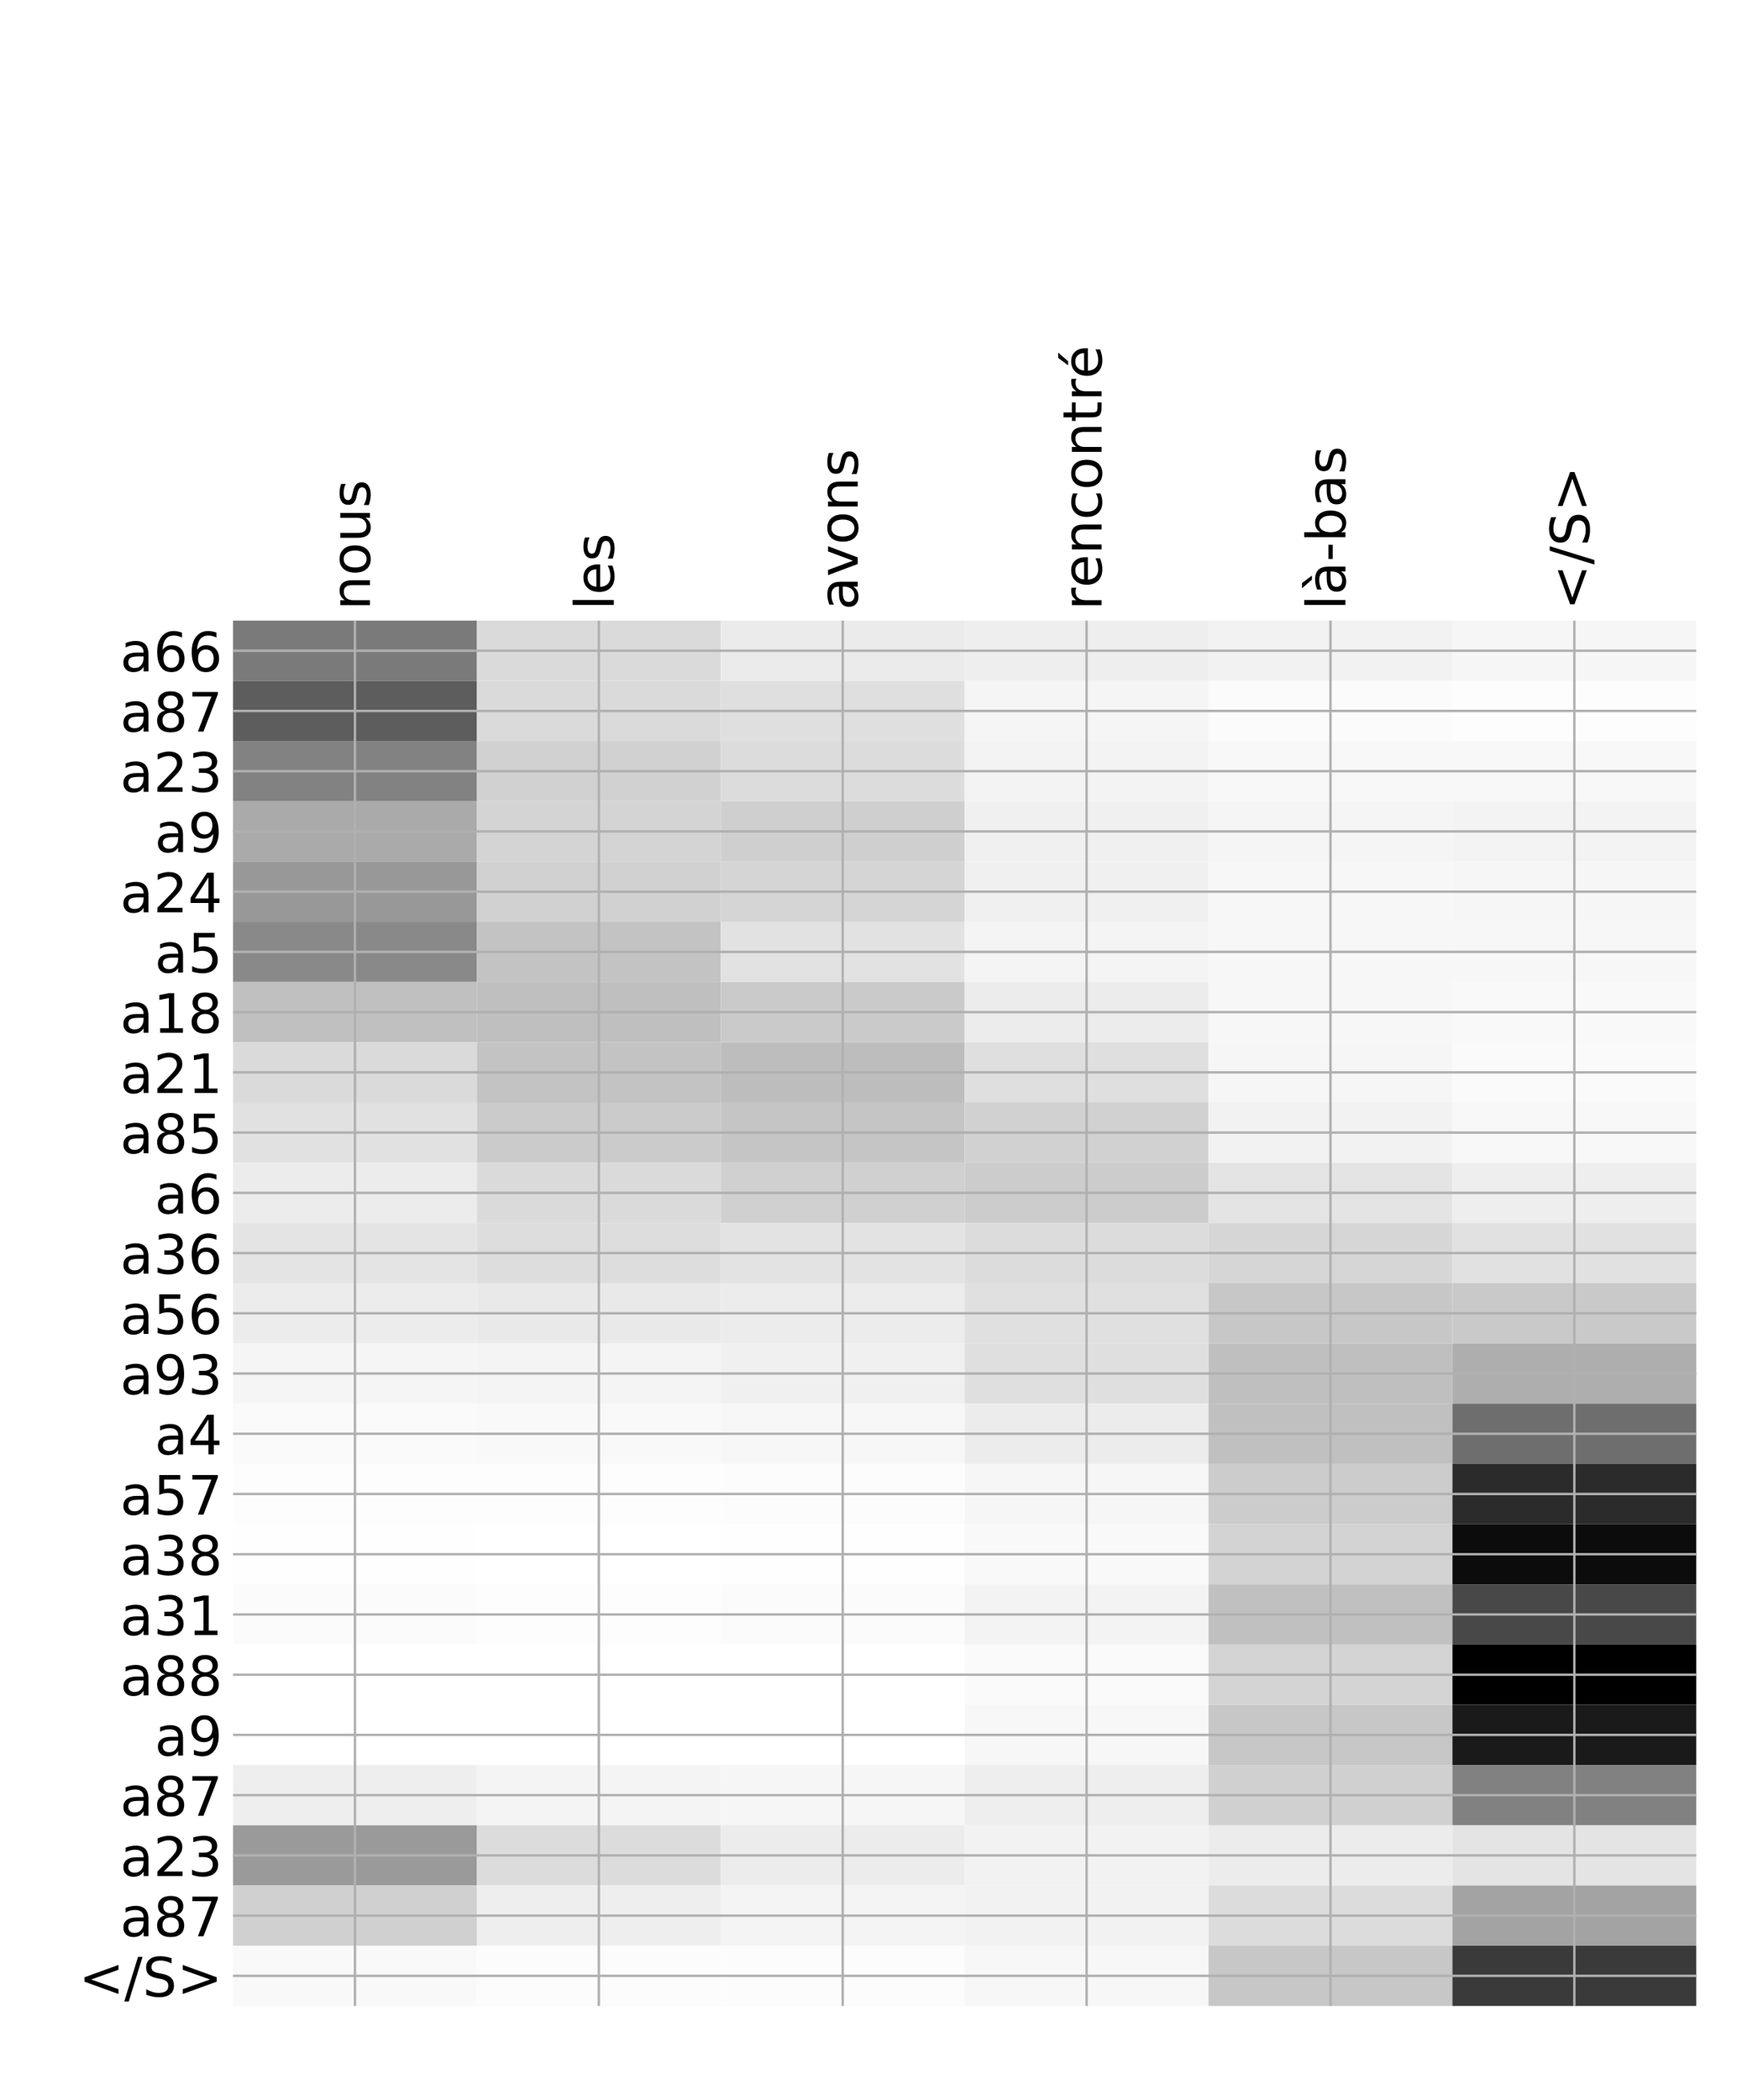 <?xml version="1.0" encoding="utf-8" standalone="no"?>
<!DOCTYPE svg PUBLIC "-//W3C//DTD SVG 1.1//EN"
  "http://www.w3.org/Graphics/SVG/1.1/DTD/svg11.dtd">
<!-- Created with matplotlib (http://matplotlib.org/) -->
<svg height="696pt" version="1.1" viewBox="0 0 576 696" width="576pt" xmlns="http://www.w3.org/2000/svg" xmlns:xlink="http://www.w3.org/1999/xlink">
 <defs>
  <style type="text/css">
*{stroke-linecap:butt;stroke-linejoin:round;}
  </style>
 </defs>
 <g id="figure_1">
  <g id="patch_1">
   <path d="M 0 696 
L 576 696 
L 576 0 
L 0 0 
z
" style="fill:#ffffff;"/>
  </g>
  <g id="axes_1">
   <g id="PolyCollection_1">
    <path clip-path="url(#p60f9bdd3af)" d="M 77.275 205.699 
L 77.275 225.663 
L 158.146 225.663 
L 158.146 205.699 
L 77.275 205.699 
z
" style="fill:#7a7a7a;"/>
    <path clip-path="url(#p60f9bdd3af)" d="M 158.146 205.699 
L 158.146 225.663 
L 239.017 225.663 
L 239.017 205.699 
L 158.146 205.699 
z
" style="fill:#dadada;"/>
    <path clip-path="url(#p60f9bdd3af)" d="M 239.017 205.699 
L 239.017 225.663 
L 319.887 225.663 
L 319.887 205.699 
L 239.017 205.699 
z
" style="fill:#ebebeb;"/>
    <path clip-path="url(#p60f9bdd3af)" d="M 319.887 205.699 
L 319.887 225.663 
L 400.758 225.663 
L 400.758 205.699 
L 319.887 205.699 
z
" style="fill:#eeeeee;"/>
    <path clip-path="url(#p60f9bdd3af)" d="M 400.758 205.699 
L 400.758 225.663 
L 481.629 225.663 
L 481.629 205.699 
L 400.758 205.699 
z
" style="fill:#f2f2f2;"/>
    <path clip-path="url(#p60f9bdd3af)" d="M 481.629 205.699 
L 481.629 225.663 
L 562.5 225.663 
L 562.5 205.699 
L 481.629 205.699 
z
" style="fill:#f6f6f6;"/>
    <path clip-path="url(#p60f9bdd3af)" d="M 77.275 225.663 
L 77.275 245.627 
L 158.146 245.627 
L 158.146 225.663 
L 77.275 225.663 
z
" style="fill:#5d5d5d;"/>
    <path clip-path="url(#p60f9bdd3af)" d="M 158.146 225.663 
L 158.146 245.627 
L 239.017 245.627 
L 239.017 225.663 
L 158.146 225.663 
z
" style="fill:#dadada;"/>
    <path clip-path="url(#p60f9bdd3af)" d="M 239.017 225.663 
L 239.017 245.627 
L 319.887 245.627 
L 319.887 225.663 
L 239.017 225.663 
z
" style="fill:#dfdfdf;"/>
    <path clip-path="url(#p60f9bdd3af)" d="M 319.887 225.663 
L 319.887 245.627 
L 400.758 245.627 
L 400.758 225.663 
L 319.887 225.663 
z
" style="fill:#f5f5f5;"/>
    <path clip-path="url(#p60f9bdd3af)" d="M 400.758 225.663 
L 400.758 245.627 
L 481.629 245.627 
L 481.629 225.663 
L 400.758 225.663 
z
" style="fill:#fbfbfb;"/>
    <path clip-path="url(#p60f9bdd3af)" d="M 481.629 225.663 
L 481.629 245.627 
L 562.5 245.627 
L 562.5 225.663 
L 481.629 225.663 
z
" style="fill:#fdfdfd;"/>
    <path clip-path="url(#p60f9bdd3af)" d="M 77.275 245.627 
L 77.275 265.591 
L 158.146 265.591 
L 158.146 245.627 
L 77.275 245.627 
z
" style="fill:#828282;"/>
    <path clip-path="url(#p60f9bdd3af)" d="M 158.146 245.627 
L 158.146 265.591 
L 239.017 265.591 
L 239.017 245.627 
L 158.146 245.627 
z
" style="fill:#d1d1d1;"/>
    <path clip-path="url(#p60f9bdd3af)" d="M 239.017 245.627 
L 239.017 265.591 
L 319.887 265.591 
L 319.887 245.627 
L 239.017 245.627 
z
" style="fill:#dcdcdc;"/>
    <path clip-path="url(#p60f9bdd3af)" d="M 319.887 245.627 
L 319.887 265.591 
L 400.758 265.591 
L 400.758 245.627 
L 319.887 245.627 
z
" style="fill:#f3f3f3;"/>
    <path clip-path="url(#p60f9bdd3af)" d="M 400.758 245.627 
L 400.758 265.591 
L 481.629 265.591 
L 481.629 245.627 
L 400.758 245.627 
z
" style="fill:#f8f8f8;"/>
    <path clip-path="url(#p60f9bdd3af)" d="M 481.629 245.627 
L 481.629 265.591 
L 562.5 265.591 
L 562.5 245.627 
L 481.629 245.627 
z
" style="fill:#f8f8f8;"/>
    <path clip-path="url(#p60f9bdd3af)" d="M 77.275 265.591 
L 77.275 285.555 
L 158.146 285.555 
L 158.146 265.591 
L 77.275 265.591 
z
" style="fill:#aaaaaa;"/>
    <path clip-path="url(#p60f9bdd3af)" d="M 158.146 265.591 
L 158.146 285.555 
L 239.017 285.555 
L 239.017 265.591 
L 158.146 265.591 
z
" style="fill:#d4d4d4;"/>
    <path clip-path="url(#p60f9bdd3af)" d="M 239.017 265.591 
L 239.017 285.555 
L 319.887 285.555 
L 319.887 265.591 
L 239.017 265.591 
z
" style="fill:#cfcfcf;"/>
    <path clip-path="url(#p60f9bdd3af)" d="M 319.887 265.591 
L 319.887 285.555 
L 400.758 285.555 
L 400.758 265.591 
L 319.887 265.591 
z
" style="fill:#f0f0f0;"/>
    <path clip-path="url(#p60f9bdd3af)" d="M 400.758 265.591 
L 400.758 285.555 
L 481.629 285.555 
L 481.629 265.591 
L 400.758 265.591 
z
" style="fill:#f5f5f5;"/>
    <path clip-path="url(#p60f9bdd3af)" d="M 481.629 265.591 
L 481.629 285.555 
L 562.5 285.555 
L 562.5 265.591 
L 481.629 265.591 
z
" style="fill:#f3f3f3;"/>
    <path clip-path="url(#p60f9bdd3af)" d="M 77.275 285.555 
L 77.275 305.52 
L 158.146 305.52 
L 158.146 285.555 
L 77.275 285.555 
z
" style="fill:#989898;"/>
    <path clip-path="url(#p60f9bdd3af)" d="M 158.146 285.555 
L 158.146 305.52 
L 239.017 305.52 
L 239.017 285.555 
L 158.146 285.555 
z
" style="fill:#d1d1d1;"/>
    <path clip-path="url(#p60f9bdd3af)" d="M 239.017 285.555 
L 239.017 305.52 
L 319.887 305.52 
L 319.887 285.555 
L 239.017 285.555 
z
" style="fill:#d5d5d5;"/>
    <path clip-path="url(#p60f9bdd3af)" d="M 319.887 285.555 
L 319.887 305.52 
L 400.758 305.52 
L 400.758 285.555 
L 319.887 285.555 
z
" style="fill:#f0f0f0;"/>
    <path clip-path="url(#p60f9bdd3af)" d="M 400.758 285.555 
L 400.758 305.52 
L 481.629 305.52 
L 481.629 285.555 
L 400.758 285.555 
z
" style="fill:#f7f7f7;"/>
    <path clip-path="url(#p60f9bdd3af)" d="M 481.629 285.555 
L 481.629 305.52 
L 562.5 305.52 
L 562.5 285.555 
L 481.629 285.555 
z
" style="fill:#f6f6f6;"/>
    <path clip-path="url(#p60f9bdd3af)" d="M 77.275 305.52 
L 77.275 325.484 
L 158.146 325.484 
L 158.146 305.52 
L 77.275 305.52 
z
" style="fill:#898989;"/>
    <path clip-path="url(#p60f9bdd3af)" d="M 158.146 305.52 
L 158.146 325.484 
L 239.017 325.484 
L 239.017 305.52 
L 158.146 305.52 
z
" style="fill:#c3c3c3;"/>
    <path clip-path="url(#p60f9bdd3af)" d="M 239.017 305.52 
L 239.017 325.484 
L 319.887 325.484 
L 319.887 305.52 
L 239.017 305.52 
z
" style="fill:#e2e2e2;"/>
    <path clip-path="url(#p60f9bdd3af)" d="M 319.887 305.52 
L 319.887 325.484 
L 400.758 325.484 
L 400.758 305.52 
L 319.887 305.52 
z
" style="fill:#f4f4f4;"/>
    <path clip-path="url(#p60f9bdd3af)" d="M 400.758 305.52 
L 400.758 325.484 
L 481.629 325.484 
L 481.629 305.52 
L 400.758 305.52 
z
" style="fill:#f7f7f7;"/>
    <path clip-path="url(#p60f9bdd3af)" d="M 481.629 305.52 
L 481.629 325.484 
L 562.5 325.484 
L 562.5 305.52 
L 481.629 305.52 
z
" style="fill:#f7f7f7;"/>
    <path clip-path="url(#p60f9bdd3af)" d="M 77.275 325.484 
L 77.275 345.448 
L 158.146 345.448 
L 158.146 325.484 
L 77.275 325.484 
z
" style="fill:#c0c0c0;"/>
    <path clip-path="url(#p60f9bdd3af)" d="M 158.146 325.484 
L 158.146 345.448 
L 239.017 345.448 
L 239.017 325.484 
L 158.146 325.484 
z
" style="fill:#bfbfbf;"/>
    <path clip-path="url(#p60f9bdd3af)" d="M 239.017 325.484 
L 239.017 345.448 
L 319.887 345.448 
L 319.887 325.484 
L 239.017 325.484 
z
" style="fill:#cacaca;"/>
    <path clip-path="url(#p60f9bdd3af)" d="M 319.887 325.484 
L 319.887 345.448 
L 400.758 345.448 
L 400.758 325.484 
L 319.887 325.484 
z
" style="fill:#ececec;"/>
    <path clip-path="url(#p60f9bdd3af)" d="M 400.758 325.484 
L 400.758 345.448 
L 481.629 345.448 
L 481.629 325.484 
L 400.758 325.484 
z
" style="fill:#f7f7f7;"/>
    <path clip-path="url(#p60f9bdd3af)" d="M 481.629 325.484 
L 481.629 345.448 
L 562.5 345.448 
L 562.5 325.484 
L 481.629 325.484 
z
" style="fill:#f9f9f9;"/>
    <path clip-path="url(#p60f9bdd3af)" d="M 77.275 345.448 
L 77.275 365.412 
L 158.146 365.412 
L 158.146 345.448 
L 77.275 345.448 
z
" style="fill:#dadada;"/>
    <path clip-path="url(#p60f9bdd3af)" d="M 158.146 345.448 
L 158.146 365.412 
L 239.017 365.412 
L 239.017 345.448 
L 158.146 345.448 
z
" style="fill:#c3c3c3;"/>
    <path clip-path="url(#p60f9bdd3af)" d="M 239.017 345.448 
L 239.017 365.412 
L 319.887 365.412 
L 319.887 345.448 
L 239.017 345.448 
z
" style="fill:#bdbdbd;"/>
    <path clip-path="url(#p60f9bdd3af)" d="M 319.887 345.448 
L 319.887 365.412 
L 400.758 365.412 
L 400.758 345.448 
L 319.887 345.448 
z
" style="fill:#dfdfdf;"/>
    <path clip-path="url(#p60f9bdd3af)" d="M 400.758 345.448 
L 400.758 365.412 
L 481.629 365.412 
L 481.629 345.448 
L 400.758 345.448 
z
" style="fill:#f6f6f6;"/>
    <path clip-path="url(#p60f9bdd3af)" d="M 481.629 345.448 
L 481.629 365.412 
L 562.5 365.412 
L 562.5 345.448 
L 481.629 345.448 
z
" style="fill:#fafafa;"/>
    <path clip-path="url(#p60f9bdd3af)" d="M 77.275 365.412 
L 77.275 385.376 
L 158.146 385.376 
L 158.146 365.412 
L 77.275 365.412 
z
" style="fill:#e1e1e1;"/>
    <path clip-path="url(#p60f9bdd3af)" d="M 158.146 365.412 
L 158.146 385.376 
L 239.017 385.376 
L 239.017 365.412 
L 158.146 365.412 
z
" style="fill:#cbcbcb;"/>
    <path clip-path="url(#p60f9bdd3af)" d="M 239.017 365.412 
L 239.017 385.376 
L 319.887 385.376 
L 319.887 365.412 
L 239.017 365.412 
z
" style="fill:#c5c5c5;"/>
    <path clip-path="url(#p60f9bdd3af)" d="M 319.887 365.412 
L 319.887 385.376 
L 400.758 385.376 
L 400.758 365.412 
L 319.887 365.412 
z
" style="fill:#d1d1d1;"/>
    <path clip-path="url(#p60f9bdd3af)" d="M 400.758 365.412 
L 400.758 385.376 
L 481.629 385.376 
L 481.629 365.412 
L 400.758 365.412 
z
" style="fill:#f2f2f2;"/>
    <path clip-path="url(#p60f9bdd3af)" d="M 481.629 365.412 
L 481.629 385.376 
L 562.5 385.376 
L 562.5 365.412 
L 481.629 365.412 
z
" style="fill:#f8f8f8;"/>
    <path clip-path="url(#p60f9bdd3af)" d="M 77.275 385.376 
L 77.275 405.341 
L 158.146 405.341 
L 158.146 385.376 
L 77.275 385.376 
z
" style="fill:#ececec;"/>
    <path clip-path="url(#p60f9bdd3af)" d="M 158.146 385.376 
L 158.146 405.341 
L 239.017 405.341 
L 239.017 385.376 
L 158.146 385.376 
z
" style="fill:#dadada;"/>
    <path clip-path="url(#p60f9bdd3af)" d="M 239.017 385.376 
L 239.017 405.341 
L 319.887 405.341 
L 319.887 385.376 
L 239.017 385.376 
z
" style="fill:#d0d0d0;"/>
    <path clip-path="url(#p60f9bdd3af)" d="M 319.887 385.376 
L 319.887 405.341 
L 400.758 405.341 
L 400.758 385.376 
L 319.887 385.376 
z
" style="fill:#cccccc;"/>
    <path clip-path="url(#p60f9bdd3af)" d="M 400.758 385.376 
L 400.758 405.341 
L 481.629 405.341 
L 481.629 385.376 
L 400.758 385.376 
z
" style="fill:#e4e4e4;"/>
    <path clip-path="url(#p60f9bdd3af)" d="M 481.629 385.376 
L 481.629 405.341 
L 562.5 405.341 
L 562.5 385.376 
L 481.629 385.376 
z
" style="fill:#eeeeee;"/>
    <path clip-path="url(#p60f9bdd3af)" d="M 77.275 405.341 
L 77.275 425.305 
L 158.146 425.305 
L 158.146 405.341 
L 77.275 405.341 
z
" style="fill:#e4e4e4;"/>
    <path clip-path="url(#p60f9bdd3af)" d="M 158.146 405.341 
L 158.146 425.305 
L 239.017 425.305 
L 239.017 405.341 
L 158.146 405.341 
z
" style="fill:#dddddd;"/>
    <path clip-path="url(#p60f9bdd3af)" d="M 239.017 405.341 
L 239.017 425.305 
L 319.887 425.305 
L 319.887 405.341 
L 239.017 405.341 
z
" style="fill:#e3e3e3;"/>
    <path clip-path="url(#p60f9bdd3af)" d="M 319.887 405.341 
L 319.887 425.305 
L 400.758 425.305 
L 400.758 405.341 
L 319.887 405.341 
z
" style="fill:#dcdcdc;"/>
    <path clip-path="url(#p60f9bdd3af)" d="M 400.758 405.341 
L 400.758 425.305 
L 481.629 425.305 
L 481.629 405.341 
L 400.758 405.341 
z
" style="fill:#d6d6d6;"/>
    <path clip-path="url(#p60f9bdd3af)" d="M 481.629 405.341 
L 481.629 425.305 
L 562.5 425.305 
L 562.5 405.341 
L 481.629 405.341 
z
" style="fill:#e1e1e1;"/>
    <path clip-path="url(#p60f9bdd3af)" d="M 77.275 425.305 
L 77.275 445.269 
L 158.146 445.269 
L 158.146 425.305 
L 77.275 425.305 
z
" style="fill:#ececec;"/>
    <path clip-path="url(#p60f9bdd3af)" d="M 158.146 425.305 
L 158.146 445.269 
L 239.017 445.269 
L 239.017 425.305 
L 158.146 425.305 
z
" style="fill:#e9e9e9;"/>
    <path clip-path="url(#p60f9bdd3af)" d="M 239.017 425.305 
L 239.017 445.269 
L 319.887 445.269 
L 319.887 425.305 
L 239.017 425.305 
z
" style="fill:#ececec;"/>
    <path clip-path="url(#p60f9bdd3af)" d="M 319.887 425.305 
L 319.887 445.269 
L 400.758 445.269 
L 400.758 425.305 
L 319.887 425.305 
z
" style="fill:#e0e0e0;"/>
    <path clip-path="url(#p60f9bdd3af)" d="M 400.758 425.305 
L 400.758 445.269 
L 481.629 445.269 
L 481.629 425.305 
L 400.758 425.305 
z
" style="fill:#c7c7c7;"/>
    <path clip-path="url(#p60f9bdd3af)" d="M 481.629 425.305 
L 481.629 445.269 
L 562.5 445.269 
L 562.5 425.305 
L 481.629 425.305 
z
" style="fill:#c9c9c9;"/>
    <path clip-path="url(#p60f9bdd3af)" d="M 77.275 445.269 
L 77.275 465.233 
L 158.146 465.233 
L 158.146 445.269 
L 77.275 445.269 
z
" style="fill:#f5f5f5;"/>
    <path clip-path="url(#p60f9bdd3af)" d="M 158.146 445.269 
L 158.146 465.233 
L 239.017 465.233 
L 239.017 445.269 
L 158.146 445.269 
z
" style="fill:#f4f4f4;"/>
    <path clip-path="url(#p60f9bdd3af)" d="M 239.017 445.269 
L 239.017 465.233 
L 319.887 465.233 
L 319.887 445.269 
L 239.017 445.269 
z
" style="fill:#f0f0f0;"/>
    <path clip-path="url(#p60f9bdd3af)" d="M 319.887 445.269 
L 319.887 465.233 
L 400.758 465.233 
L 400.758 445.269 
L 319.887 445.269 
z
" style="fill:#dfdfdf;"/>
    <path clip-path="url(#p60f9bdd3af)" d="M 400.758 445.269 
L 400.758 465.233 
L 481.629 465.233 
L 481.629 445.269 
L 400.758 445.269 
z
" style="fill:#bfbfbf;"/>
    <path clip-path="url(#p60f9bdd3af)" d="M 481.629 445.269 
L 481.629 465.233 
L 562.5 465.233 
L 562.5 445.269 
L 481.629 445.269 
z
" style="fill:#aeaeae;"/>
    <path clip-path="url(#p60f9bdd3af)" d="M 77.275 465.233 
L 77.275 485.198 
L 158.146 485.198 
L 158.146 465.233 
L 77.275 465.233 
z
" style="fill:#fafafa;"/>
    <path clip-path="url(#p60f9bdd3af)" d="M 158.146 465.233 
L 158.146 485.198 
L 239.017 485.198 
L 239.017 465.233 
L 158.146 465.233 
z
" style="fill:#f9f9f9;"/>
    <path clip-path="url(#p60f9bdd3af)" d="M 239.017 465.233 
L 239.017 485.198 
L 319.887 485.198 
L 319.887 465.233 
L 239.017 465.233 
z
" style="fill:#f7f7f7;"/>
    <path clip-path="url(#p60f9bdd3af)" d="M 319.887 465.233 
L 319.887 485.198 
L 400.758 485.198 
L 400.758 465.233 
L 319.887 465.233 
z
" style="fill:#ececec;"/>
    <path clip-path="url(#p60f9bdd3af)" d="M 400.758 465.233 
L 400.758 485.198 
L 481.629 485.198 
L 481.629 465.233 
L 400.758 465.233 
z
" style="fill:#c0c0c0;"/>
    <path clip-path="url(#p60f9bdd3af)" d="M 481.629 465.233 
L 481.629 485.198 
L 562.5 485.198 
L 562.5 465.233 
L 481.629 465.233 
z
" style="fill:#6e6e6e;"/>
    <path clip-path="url(#p60f9bdd3af)" d="M 77.275 485.198 
L 77.275 505.162 
L 158.146 505.162 
L 158.146 485.198 
L 77.275 485.198 
z
" style="fill:#fdfdfd;"/>
    <path clip-path="url(#p60f9bdd3af)" d="M 158.146 485.198 
L 158.146 505.162 
L 239.017 505.162 
L 239.017 485.198 
L 158.146 485.198 
z
" style="fill:#fdfdfd;"/>
    <path clip-path="url(#p60f9bdd3af)" d="M 239.017 485.198 
L 239.017 505.162 
L 319.887 505.162 
L 319.887 485.198 
L 239.017 485.198 
z
" style="fill:#fcfcfc;"/>
    <path clip-path="url(#p60f9bdd3af)" d="M 319.887 485.198 
L 319.887 505.162 
L 400.758 505.162 
L 400.758 485.198 
L 319.887 485.198 
z
" style="fill:#f6f6f6;"/>
    <path clip-path="url(#p60f9bdd3af)" d="M 400.758 485.198 
L 400.758 505.162 
L 481.629 505.162 
L 481.629 485.198 
L 400.758 485.198 
z
" style="fill:#cccccc;"/>
    <path clip-path="url(#p60f9bdd3af)" d="M 481.629 485.198 
L 481.629 505.162 
L 562.5 505.162 
L 562.5 485.198 
L 481.629 485.198 
z
" style="fill:#2b2b2b;"/>
    <path clip-path="url(#p60f9bdd3af)" d="M 77.275 505.162 
L 77.275 525.126 
L 158.146 525.126 
L 158.146 505.162 
L 77.275 505.162 
z
" style="fill:#fefefe;"/>
    <path clip-path="url(#p60f9bdd3af)" d="M 158.146 505.162 
L 158.146 525.126 
L 239.017 525.126 
L 239.017 505.162 
L 158.146 505.162 
z
" style="fill:#ffffff;"/>
    <path clip-path="url(#p60f9bdd3af)" d="M 239.017 505.162 
L 239.017 525.126 
L 319.887 525.126 
L 319.887 505.162 
L 239.017 505.162 
z
" style="fill:#fefefe;"/>
    <path clip-path="url(#p60f9bdd3af)" d="M 319.887 505.162 
L 319.887 525.126 
L 400.758 525.126 
L 400.758 505.162 
L 319.887 505.162 
z
" style="fill:#f9f9f9;"/>
    <path clip-path="url(#p60f9bdd3af)" d="M 400.758 505.162 
L 400.758 525.126 
L 481.629 525.126 
L 481.629 505.162 
L 400.758 505.162 
z
" style="fill:#d3d3d3;"/>
    <path clip-path="url(#p60f9bdd3af)" d="M 481.629 505.162 
L 481.629 525.126 
L 562.5 525.126 
L 562.5 505.162 
L 481.629 505.162 
z
" style="fill:#0c0c0c;"/>
    <path clip-path="url(#p60f9bdd3af)" d="M 77.275 525.126 
L 77.275 545.09 
L 158.146 545.09 
L 158.146 525.126 
L 77.275 525.126 
z
" style="fill:#fbfbfb;"/>
    <path clip-path="url(#p60f9bdd3af)" d="M 158.146 525.126 
L 158.146 545.09 
L 239.017 545.09 
L 239.017 525.126 
L 158.146 525.126 
z
" style="fill:#fdfdfd;"/>
    <path clip-path="url(#p60f9bdd3af)" d="M 239.017 525.126 
L 239.017 545.09 
L 319.887 545.09 
L 319.887 525.126 
L 239.017 525.126 
z
" style="fill:#fbfbfb;"/>
    <path clip-path="url(#p60f9bdd3af)" d="M 319.887 525.126 
L 319.887 545.09 
L 400.758 545.09 
L 400.758 525.126 
L 319.887 525.126 
z
" style="fill:#f3f3f3;"/>
    <path clip-path="url(#p60f9bdd3af)" d="M 400.758 525.126 
L 400.758 545.09 
L 481.629 545.09 
L 481.629 525.126 
L 400.758 525.126 
z
" style="fill:#c0c0c0;"/>
    <path clip-path="url(#p60f9bdd3af)" d="M 481.629 525.126 
L 481.629 545.09 
L 562.5 545.09 
L 562.5 525.126 
L 481.629 525.126 
z
" style="fill:#484848;"/>
    <path clip-path="url(#p60f9bdd3af)" d="M 77.275 545.09 
L 77.275 565.054 
L 158.146 565.054 
L 158.146 545.09 
L 77.275 545.09 
z
" style="fill:#ffffff;"/>
    <path clip-path="url(#p60f9bdd3af)" d="M 158.146 545.09 
L 158.146 565.054 
L 239.017 565.054 
L 239.017 545.09 
L 158.146 545.09 
z
" style="fill:#ffffff;"/>
    <path clip-path="url(#p60f9bdd3af)" d="M 239.017 545.09 
L 239.017 565.054 
L 319.887 565.054 
L 319.887 545.09 
L 239.017 545.09 
z
" style="fill:#ffffff;"/>
    <path clip-path="url(#p60f9bdd3af)" d="M 319.887 545.09 
L 319.887 565.054 
L 400.758 565.054 
L 400.758 545.09 
L 319.887 545.09 
z
" style="fill:#fafafa;"/>
    <path clip-path="url(#p60f9bdd3af)" d="M 400.758 545.09 
L 400.758 565.054 
L 481.629 565.054 
L 481.629 545.09 
L 400.758 545.09 
z
" style="fill:#d4d4d4;"/>
    <path clip-path="url(#p60f9bdd3af)" d="M 481.629 545.09 
L 481.629 565.054 
L 562.5 565.054 
L 562.5 545.09 
L 481.629 545.09 
z
"/>
    <path clip-path="url(#p60f9bdd3af)" d="M 77.275 565.054 
L 77.275 585.019 
L 158.146 585.019 
L 158.146 565.054 
L 77.275 565.054 
z
" style="fill:#ffffff;"/>
    <path clip-path="url(#p60f9bdd3af)" d="M 158.146 565.054 
L 158.146 585.019 
L 239.017 585.019 
L 239.017 565.054 
L 158.146 565.054 
z
" style="fill:#ffffff;"/>
    <path clip-path="url(#p60f9bdd3af)" d="M 239.017 565.054 
L 239.017 585.019 
L 319.887 585.019 
L 319.887 565.054 
L 239.017 565.054 
z
" style="fill:#ffffff;"/>
    <path clip-path="url(#p60f9bdd3af)" d="M 319.887 565.054 
L 319.887 585.019 
L 400.758 585.019 
L 400.758 565.054 
L 319.887 565.054 
z
" style="fill:#f7f7f7;"/>
    <path clip-path="url(#p60f9bdd3af)" d="M 400.758 565.054 
L 400.758 585.019 
L 481.629 585.019 
L 481.629 565.054 
L 400.758 565.054 
z
" style="fill:#c7c7c7;"/>
    <path clip-path="url(#p60f9bdd3af)" d="M 481.629 565.054 
L 481.629 585.019 
L 562.5 585.019 
L 562.5 565.054 
L 481.629 565.054 
z
" style="fill:#1a1a1a;"/>
    <path clip-path="url(#p60f9bdd3af)" d="M 77.275 585.019 
L 77.275 604.983 
L 158.146 604.983 
L 158.146 585.019 
L 77.275 585.019 
z
" style="fill:#eeeeee;"/>
    <path clip-path="url(#p60f9bdd3af)" d="M 158.146 585.019 
L 158.146 604.983 
L 239.017 604.983 
L 239.017 585.019 
L 158.146 585.019 
z
" style="fill:#f4f4f4;"/>
    <path clip-path="url(#p60f9bdd3af)" d="M 239.017 585.019 
L 239.017 604.983 
L 319.887 604.983 
L 319.887 585.019 
L 239.017 585.019 
z
" style="fill:#f6f6f6;"/>
    <path clip-path="url(#p60f9bdd3af)" d="M 319.887 585.019 
L 319.887 604.983 
L 400.758 604.983 
L 400.758 585.019 
L 319.887 585.019 
z
" style="fill:#eeeeee;"/>
    <path clip-path="url(#p60f9bdd3af)" d="M 400.758 585.019 
L 400.758 604.983 
L 481.629 604.983 
L 481.629 585.019 
L 400.758 585.019 
z
" style="fill:#d0d0d0;"/>
    <path clip-path="url(#p60f9bdd3af)" d="M 481.629 585.019 
L 481.629 604.983 
L 562.5 604.983 
L 562.5 585.019 
L 481.629 585.019 
z
" style="fill:#818181;"/>
    <path clip-path="url(#p60f9bdd3af)" d="M 77.275 604.983 
L 77.275 624.947 
L 158.146 624.947 
L 158.146 604.983 
L 77.275 604.983 
z
" style="fill:#9a9a9a;"/>
    <path clip-path="url(#p60f9bdd3af)" d="M 158.146 604.983 
L 158.146 624.947 
L 239.017 624.947 
L 239.017 604.983 
L 158.146 604.983 
z
" style="fill:#dcdcdc;"/>
    <path clip-path="url(#p60f9bdd3af)" d="M 239.017 604.983 
L 239.017 624.947 
L 319.887 624.947 
L 319.887 604.983 
L 239.017 604.983 
z
" style="fill:#ececec;"/>
    <path clip-path="url(#p60f9bdd3af)" d="M 319.887 604.983 
L 319.887 624.947 
L 400.758 624.947 
L 400.758 604.983 
L 319.887 604.983 
z
" style="fill:#f2f2f2;"/>
    <path clip-path="url(#p60f9bdd3af)" d="M 400.758 604.983 
L 400.758 624.947 
L 481.629 624.947 
L 481.629 604.983 
L 400.758 604.983 
z
" style="fill:#ececec;"/>
    <path clip-path="url(#p60f9bdd3af)" d="M 481.629 604.983 
L 481.629 624.947 
L 562.5 624.947 
L 562.5 604.983 
L 481.629 604.983 
z
" style="fill:#e4e4e4;"/>
    <path clip-path="url(#p60f9bdd3af)" d="M 77.275 624.947 
L 77.275 644.911 
L 158.146 644.911 
L 158.146 624.947 
L 77.275 624.947 
z
" style="fill:#d0d0d0;"/>
    <path clip-path="url(#p60f9bdd3af)" d="M 158.146 624.947 
L 158.146 644.911 
L 239.017 644.911 
L 239.017 624.947 
L 158.146 624.947 
z
" style="fill:#eeeeee;"/>
    <path clip-path="url(#p60f9bdd3af)" d="M 239.017 624.947 
L 239.017 644.911 
L 319.887 644.911 
L 319.887 624.947 
L 239.017 624.947 
z
" style="fill:#f4f4f4;"/>
    <path clip-path="url(#p60f9bdd3af)" d="M 319.887 624.947 
L 319.887 644.911 
L 400.758 644.911 
L 400.758 624.947 
L 319.887 624.947 
z
" style="fill:#f2f2f2;"/>
    <path clip-path="url(#p60f9bdd3af)" d="M 400.758 624.947 
L 400.758 644.911 
L 481.629 644.911 
L 481.629 624.947 
L 400.758 624.947 
z
" style="fill:#dcdcdc;"/>
    <path clip-path="url(#p60f9bdd3af)" d="M 481.629 624.947 
L 481.629 644.911 
L 562.5 644.911 
L 562.5 624.947 
L 481.629 624.947 
z
" style="fill:#a3a3a3;"/>
    <path clip-path="url(#p60f9bdd3af)" d="M 77.275 644.911 
L 77.275 664.875 
L 158.146 664.875 
L 158.146 644.911 
L 77.275 644.911 
z
" style="fill:#f9f9f9;"/>
    <path clip-path="url(#p60f9bdd3af)" d="M 158.146 644.911 
L 158.146 664.875 
L 239.017 664.875 
L 239.017 644.911 
L 158.146 644.911 
z
" style="fill:#fcfcfc;"/>
    <path clip-path="url(#p60f9bdd3af)" d="M 239.017 644.911 
L 239.017 664.875 
L 319.887 664.875 
L 319.887 644.911 
L 239.017 644.911 
z
" style="fill:#fcfcfc;"/>
    <path clip-path="url(#p60f9bdd3af)" d="M 319.887 644.911 
L 319.887 664.875 
L 400.758 664.875 
L 400.758 644.911 
L 319.887 644.911 
z
" style="fill:#f7f7f7;"/>
    <path clip-path="url(#p60f9bdd3af)" d="M 400.758 644.911 
L 400.758 664.875 
L 481.629 664.875 
L 481.629 644.911 
L 400.758 644.911 
z
" style="fill:#c7c7c7;"/>
    <path clip-path="url(#p60f9bdd3af)" d="M 481.629 644.911 
L 481.629 664.875 
L 562.5 664.875 
L 562.5 644.911 
L 481.629 644.911 
z
" style="fill:#3a3a3a;"/>
   </g>
   <g id="matplotlib.axis_1">
    <g id="xtick_1">
     <g id="line2d_1">
      <path clip-path="url(#p60f9bdd3af)" d="M 117.71 664.875 
L 117.71 205.699 
" style="fill:none;stroke:#b0b0b0;stroke-linecap:square;stroke-width:0.8;"/>
     </g>
     <g id="line2d_2"/>
     <g id="text_1">
      <!-- nous -->
      <defs>
       <path d="M 54.891 33.016 
L 54.891 0 
L 45.906 0 
L 45.906 32.719 
Q 45.906 40.484 42.875 44.328 
Q 39.844 48.188 33.797 48.188 
Q 26.516 48.188 22.312 43.547 
Q 18.109 38.922 18.109 30.906 
L 18.109 0 
L 9.078 0 
L 9.078 54.688 
L 18.109 54.688 
L 18.109 46.188 
Q 21.344 51.125 25.703 53.562 
Q 30.078 56 35.797 56 
Q 45.219 56 50.047 50.172 
Q 54.891 44.344 54.891 33.016 
z
" id="DejaVuSans-6e"/>
       <path d="M 30.609 48.391 
Q 23.391 48.391 19.188 42.75 
Q 14.984 37.109 14.984 27.297 
Q 14.984 17.484 19.156 11.844 
Q 23.344 6.203 30.609 6.203 
Q 37.797 6.203 41.984 11.859 
Q 46.188 17.531 46.188 27.297 
Q 46.188 37.016 41.984 42.703 
Q 37.797 48.391 30.609 48.391 
z
M 30.609 56 
Q 42.328 56 49.016 48.375 
Q 55.719 40.766 55.719 27.297 
Q 55.719 13.875 49.016 6.219 
Q 42.328 -1.422 30.609 -1.422 
Q 18.844 -1.422 12.172 6.219 
Q 5.516 13.875 5.516 27.297 
Q 5.516 40.766 12.172 48.375 
Q 18.844 56 30.609 56 
z
" id="DejaVuSans-6f"/>
       <path d="M 8.5 21.578 
L 8.5 54.688 
L 17.484 54.688 
L 17.484 21.922 
Q 17.484 14.156 20.5 10.266 
Q 23.531 6.391 29.594 6.391 
Q 36.859 6.391 41.078 11.031 
Q 45.312 15.672 45.312 23.688 
L 45.312 54.688 
L 54.297 54.688 
L 54.297 0 
L 45.312 0 
L 45.312 8.406 
Q 42.047 3.422 37.719 1 
Q 33.406 -1.422 27.688 -1.422 
Q 18.266 -1.422 13.375 4.438 
Q 8.5 10.297 8.5 21.578 
z
M 31.109 56 
z
" id="DejaVuSans-75"/>
       <path d="M 44.281 53.078 
L 44.281 44.578 
Q 40.484 46.531 36.375 47.5 
Q 32.281 48.484 27.875 48.484 
Q 21.188 48.484 17.844 46.438 
Q 14.5 44.391 14.5 40.281 
Q 14.5 37.156 16.891 35.375 
Q 19.281 33.594 26.516 31.984 
L 29.594 31.297 
Q 39.156 29.25 43.188 25.516 
Q 47.219 21.781 47.219 15.094 
Q 47.219 7.469 41.188 3.016 
Q 35.156 -1.422 24.609 -1.422 
Q 20.219 -1.422 15.453 -0.562 
Q 10.688 0.297 5.422 2 
L 5.422 11.281 
Q 10.406 8.688 15.234 7.391 
Q 20.062 6.109 24.812 6.109 
Q 31.156 6.109 34.562 8.281 
Q 37.984 10.453 37.984 14.406 
Q 37.984 18.062 35.516 20.016 
Q 33.062 21.969 24.703 23.781 
L 21.578 24.516 
Q 13.234 26.266 9.516 29.906 
Q 5.812 33.547 5.812 39.891 
Q 5.812 47.609 11.281 51.797 
Q 16.75 56 26.812 56 
Q 31.781 56 36.172 55.266 
Q 40.578 54.547 44.281 53.078 
z
" id="DejaVuSans-73"/>
      </defs>
      <g transform="translate(122.677 202.199)rotate(-90)scale(0.18 -0.18)">
       <use xlink:href="#DejaVuSans-6e"/>
       <use x="63.379" xlink:href="#DejaVuSans-6f"/>
       <use x="124.561" xlink:href="#DejaVuSans-75"/>
       <use x="187.939" xlink:href="#DejaVuSans-73"/>
      </g>
     </g>
    </g>
    <g id="xtick_2">
     <g id="line2d_3">
      <path clip-path="url(#p60f9bdd3af)" d="M 198.581 664.875 
L 198.581 205.699 
" style="fill:none;stroke:#b0b0b0;stroke-linecap:square;stroke-width:0.8;"/>
     </g>
     <g id="line2d_4"/>
     <g id="text_2">
      <!-- les -->
      <defs>
       <path d="M 9.422 75.984 
L 18.406 75.984 
L 18.406 0 
L 9.422 0 
z
" id="DejaVuSans-6c"/>
       <path d="M 56.203 29.594 
L 56.203 25.203 
L 14.891 25.203 
Q 15.484 15.922 20.484 11.062 
Q 25.484 6.203 34.422 6.203 
Q 39.594 6.203 44.453 7.469 
Q 49.312 8.734 54.109 11.281 
L 54.109 2.781 
Q 49.266 0.734 44.188 -0.344 
Q 39.109 -1.422 33.891 -1.422 
Q 20.797 -1.422 13.156 6.188 
Q 5.516 13.812 5.516 26.812 
Q 5.516 40.234 12.766 48.109 
Q 20.016 56 32.328 56 
Q 43.359 56 49.781 48.891 
Q 56.203 41.797 56.203 29.594 
z
M 47.219 32.234 
Q 47.125 39.594 43.094 43.984 
Q 39.062 48.391 32.422 48.391 
Q 24.906 48.391 20.391 44.141 
Q 15.875 39.891 15.188 32.172 
z
" id="DejaVuSans-65"/>
      </defs>
      <g transform="translate(203.548 202.199)rotate(-90)scale(0.18 -0.18)">
       <use xlink:href="#DejaVuSans-6c"/>
       <use x="27.783" xlink:href="#DejaVuSans-65"/>
       <use x="89.307" xlink:href="#DejaVuSans-73"/>
      </g>
     </g>
    </g>
    <g id="xtick_3">
     <g id="line2d_5">
      <path clip-path="url(#p60f9bdd3af)" d="M 279.452 664.875 
L 279.452 205.699 
" style="fill:none;stroke:#b0b0b0;stroke-linecap:square;stroke-width:0.8;"/>
     </g>
     <g id="line2d_6"/>
     <g id="text_3">
      <!-- avons -->
      <defs>
       <path d="M 34.281 27.484 
Q 23.391 27.484 19.188 25 
Q 14.984 22.516 14.984 16.5 
Q 14.984 11.719 18.141 8.906 
Q 21.297 6.109 26.703 6.109 
Q 34.188 6.109 38.703 11.406 
Q 43.219 16.703 43.219 25.484 
L 43.219 27.484 
z
M 52.203 31.203 
L 52.203 0 
L 43.219 0 
L 43.219 8.297 
Q 40.141 3.328 35.547 0.953 
Q 30.953 -1.422 24.312 -1.422 
Q 15.922 -1.422 10.953 3.297 
Q 6 8.016 6 15.922 
Q 6 25.141 12.172 29.828 
Q 18.359 34.516 30.609 34.516 
L 43.219 34.516 
L 43.219 35.406 
Q 43.219 41.609 39.141 45 
Q 35.062 48.391 27.688 48.391 
Q 23 48.391 18.547 47.266 
Q 14.109 46.141 10.016 43.891 
L 10.016 52.203 
Q 14.938 54.109 19.578 55.047 
Q 24.219 56 28.609 56 
Q 40.484 56 46.344 49.844 
Q 52.203 43.703 52.203 31.203 
z
" id="DejaVuSans-61"/>
       <path d="M 2.984 54.688 
L 12.5 54.688 
L 29.594 8.797 
L 46.688 54.688 
L 56.203 54.688 
L 35.688 0 
L 23.484 0 
z
" id="DejaVuSans-76"/>
      </defs>
      <g transform="translate(284.419 202.199)rotate(-90)scale(0.18 -0.18)">
       <use xlink:href="#DejaVuSans-61"/>
       <use x="61.279" xlink:href="#DejaVuSans-76"/>
       <use x="120.459" xlink:href="#DejaVuSans-6f"/>
       <use x="181.641" xlink:href="#DejaVuSans-6e"/>
       <use x="245.02" xlink:href="#DejaVuSans-73"/>
      </g>
     </g>
    </g>
    <g id="xtick_4">
     <g id="line2d_7">
      <path clip-path="url(#p60f9bdd3af)" d="M 360.323 664.875 
L 360.323 205.699 
" style="fill:none;stroke:#b0b0b0;stroke-linecap:square;stroke-width:0.8;"/>
     </g>
     <g id="line2d_8"/>
     <g id="text_4">
      <!-- rencontré -->
      <defs>
       <path d="M 41.109 46.297 
Q 39.594 47.172 37.812 47.578 
Q 36.031 48 33.891 48 
Q 26.266 48 22.188 43.047 
Q 18.109 38.094 18.109 28.812 
L 18.109 0 
L 9.078 0 
L 9.078 54.688 
L 18.109 54.688 
L 18.109 46.188 
Q 20.953 51.172 25.484 53.578 
Q 30.031 56 36.531 56 
Q 37.453 56 38.578 55.875 
Q 39.703 55.766 41.062 55.516 
z
" id="DejaVuSans-72"/>
       <path d="M 48.781 52.594 
L 48.781 44.188 
Q 44.969 46.297 41.141 47.344 
Q 37.312 48.391 33.406 48.391 
Q 24.656 48.391 19.812 42.844 
Q 14.984 37.312 14.984 27.297 
Q 14.984 17.281 19.812 11.734 
Q 24.656 6.203 33.406 6.203 
Q 37.312 6.203 41.141 7.25 
Q 44.969 8.297 48.781 10.406 
L 48.781 2.094 
Q 45.016 0.344 40.984 -0.531 
Q 36.969 -1.422 32.422 -1.422 
Q 20.062 -1.422 12.781 6.344 
Q 5.516 14.109 5.516 27.297 
Q 5.516 40.672 12.859 48.328 
Q 20.219 56 33.016 56 
Q 37.156 56 41.109 55.141 
Q 45.062 54.297 48.781 52.594 
z
" id="DejaVuSans-63"/>
       <path d="M 18.312 70.219 
L 18.312 54.688 
L 36.812 54.688 
L 36.812 47.703 
L 18.312 47.703 
L 18.312 18.016 
Q 18.312 11.328 20.141 9.422 
Q 21.969 7.516 27.594 7.516 
L 36.812 7.516 
L 36.812 0 
L 27.594 0 
Q 17.188 0 13.234 3.875 
Q 9.281 7.766 9.281 18.016 
L 9.281 47.703 
L 2.688 47.703 
L 2.688 54.688 
L 9.281 54.688 
L 9.281 70.219 
z
" id="DejaVuSans-74"/>
       <path d="M 56.203 29.594 
L 56.203 25.203 
L 14.891 25.203 
Q 15.484 15.922 20.484 11.062 
Q 25.484 6.203 34.422 6.203 
Q 39.594 6.203 44.453 7.469 
Q 49.312 8.734 54.109 11.281 
L 54.109 2.781 
Q 49.266 0.734 44.188 -0.344 
Q 39.109 -1.422 33.891 -1.422 
Q 20.797 -1.422 13.156 6.188 
Q 5.516 13.812 5.516 26.812 
Q 5.516 40.234 12.766 48.109 
Q 20.016 56 32.328 56 
Q 43.359 56 49.781 48.891 
Q 56.203 41.797 56.203 29.594 
z
M 47.219 32.234 
Q 47.125 39.594 43.094 43.984 
Q 39.062 48.391 32.422 48.391 
Q 24.906 48.391 20.391 44.141 
Q 15.875 39.891 15.188 32.172 
z
M 38.531 79.984 
L 48.25 79.984 
L 32.344 61.625 
L 24.859 61.625 
z
" id="DejaVuSans-e9"/>
      </defs>
      <g transform="translate(365.29 202.199)rotate(-90)scale(0.18 -0.18)">
       <use xlink:href="#DejaVuSans-72"/>
       <use x="41.082" xlink:href="#DejaVuSans-65"/>
       <use x="102.605" xlink:href="#DejaVuSans-6e"/>
       <use x="165.984" xlink:href="#DejaVuSans-63"/>
       <use x="220.965" xlink:href="#DejaVuSans-6f"/>
       <use x="282.146" xlink:href="#DejaVuSans-6e"/>
       <use x="345.525" xlink:href="#DejaVuSans-74"/>
       <use x="384.734" xlink:href="#DejaVuSans-72"/>
       <use x="425.816" xlink:href="#DejaVuSans-e9"/>
      </g>
     </g>
    </g>
    <g id="xtick_5">
     <g id="line2d_9">
      <path clip-path="url(#p60f9bdd3af)" d="M 441.194 664.875 
L 441.194 205.699 
" style="fill:none;stroke:#b0b0b0;stroke-linecap:square;stroke-width:0.8;"/>
     </g>
     <g id="line2d_10"/>
     <g id="text_5">
      <!-- là-bas -->
      <defs>
       <path d="M 34.281 27.484 
Q 23.391 27.484 19.188 25 
Q 14.984 22.516 14.984 16.5 
Q 14.984 11.719 18.141 8.906 
Q 21.297 6.109 26.703 6.109 
Q 34.188 6.109 38.703 11.406 
Q 43.219 16.703 43.219 25.484 
L 43.219 27.484 
z
M 52.203 31.203 
L 52.203 0 
L 43.219 0 
L 43.219 8.297 
Q 40.141 3.328 35.547 0.953 
Q 30.953 -1.422 24.312 -1.422 
Q 15.922 -1.422 10.953 3.297 
Q 6 8.016 6 15.922 
Q 6 25.141 12.172 29.828 
Q 18.359 34.516 30.609 34.516 
L 43.219 34.516 
L 43.219 35.406 
Q 43.219 41.609 39.141 45 
Q 35.062 48.391 27.688 48.391 
Q 23 48.391 18.547 47.266 
Q 14.109 46.141 10.016 43.891 
L 10.016 52.203 
Q 14.938 54.109 19.578 55.047 
Q 24.219 56 28.609 56 
Q 40.484 56 46.344 49.844 
Q 52.203 43.703 52.203 31.203 
z
M 21.922 79.984 
L 35.688 61.719 
L 28.219 61.719 
L 12.297 79.984 
z
" id="DejaVuSans-e0"/>
       <path d="M 4.891 31.391 
L 31.203 31.391 
L 31.203 23.391 
L 4.891 23.391 
z
" id="DejaVuSans-2d"/>
       <path d="M 48.688 27.297 
Q 48.688 37.203 44.609 42.844 
Q 40.531 48.484 33.406 48.484 
Q 26.266 48.484 22.188 42.844 
Q 18.109 37.203 18.109 27.297 
Q 18.109 17.391 22.188 11.75 
Q 26.266 6.109 33.406 6.109 
Q 40.531 6.109 44.609 11.75 
Q 48.688 17.391 48.688 27.297 
z
M 18.109 46.391 
Q 20.953 51.266 25.266 53.625 
Q 29.594 56 35.594 56 
Q 45.562 56 51.781 48.094 
Q 58.016 40.188 58.016 27.297 
Q 58.016 14.406 51.781 6.484 
Q 45.562 -1.422 35.594 -1.422 
Q 29.594 -1.422 25.266 0.953 
Q 20.953 3.328 18.109 8.203 
L 18.109 0 
L 9.078 0 
L 9.078 75.984 
L 18.109 75.984 
z
" id="DejaVuSans-62"/>
      </defs>
      <g transform="translate(446.161 202.199)rotate(-90)scale(0.18 -0.18)">
       <use xlink:href="#DejaVuSans-6c"/>
       <use x="27.783" xlink:href="#DejaVuSans-e0"/>
       <use x="89.062" xlink:href="#DejaVuSans-2d"/>
       <use x="125.146" xlink:href="#DejaVuSans-62"/>
       <use x="188.623" xlink:href="#DejaVuSans-61"/>
       <use x="249.902" xlink:href="#DejaVuSans-73"/>
      </g>
     </g>
    </g>
    <g id="xtick_6">
     <g id="line2d_11">
      <path clip-path="url(#p60f9bdd3af)" d="M 522.065 664.875 
L 522.065 205.699 
" style="fill:none;stroke:#b0b0b0;stroke-linecap:square;stroke-width:0.8;"/>
     </g>
     <g id="line2d_12"/>
     <g id="text_6">
      <!-- &lt;/S&gt; -->
      <defs>
       <path d="M 73.188 49.219 
L 22.797 31.297 
L 73.188 13.484 
L 73.188 4.594 
L 10.594 27.297 
L 10.594 35.406 
L 73.188 58.109 
z
" id="DejaVuSans-3c"/>
       <path d="M 25.391 72.906 
L 33.688 72.906 
L 8.297 -9.281 
L 0 -9.281 
z
" id="DejaVuSans-2f"/>
       <path d="M 53.516 70.516 
L 53.516 60.891 
Q 47.906 63.578 42.922 64.891 
Q 37.938 66.219 33.297 66.219 
Q 25.25 66.219 20.875 63.094 
Q 16.5 59.969 16.5 54.203 
Q 16.5 49.359 19.406 46.891 
Q 22.312 44.438 30.422 42.922 
L 36.375 41.703 
Q 47.406 39.594 52.656 34.297 
Q 57.906 29 57.906 20.125 
Q 57.906 9.516 50.797 4.047 
Q 43.703 -1.422 29.984 -1.422 
Q 24.812 -1.422 18.969 -0.25 
Q 13.141 0.922 6.891 3.219 
L 6.891 13.375 
Q 12.891 10.016 18.656 8.297 
Q 24.422 6.594 29.984 6.594 
Q 38.422 6.594 43.016 9.906 
Q 47.609 13.234 47.609 19.391 
Q 47.609 24.75 44.312 27.781 
Q 41.016 30.812 33.5 32.328 
L 27.484 33.5 
Q 16.453 35.688 11.516 40.375 
Q 6.594 45.062 6.594 53.422 
Q 6.594 63.094 13.406 68.656 
Q 20.219 74.219 32.172 74.219 
Q 37.312 74.219 42.625 73.281 
Q 47.953 72.359 53.516 70.516 
z
" id="DejaVuSans-53"/>
       <path d="M 10.594 49.219 
L 10.594 58.109 
L 73.188 35.406 
L 73.188 27.297 
L 10.594 4.594 
L 10.594 13.484 
L 60.891 31.297 
z
" id="DejaVuSans-3e"/>
      </defs>
      <g transform="translate(527.031 202.199)rotate(-90)scale(0.18 -0.18)">
       <use xlink:href="#DejaVuSans-3c"/>
       <use x="83.789" xlink:href="#DejaVuSans-2f"/>
       <use x="117.48" xlink:href="#DejaVuSans-53"/>
       <use x="180.957" xlink:href="#DejaVuSans-3e"/>
      </g>
     </g>
    </g>
   </g>
   <g id="matplotlib.axis_2">
    <g id="ytick_1">
     <g id="line2d_13">
      <path clip-path="url(#p60f9bdd3af)" d="M 77.275 215.681 
L 562.5 215.681 
" style="fill:none;stroke:#b0b0b0;stroke-linecap:square;stroke-width:0.8;"/>
     </g>
     <g id="line2d_14"/>
     <g id="text_7">
      <!-- a66 -->
      <defs>
       <path d="M 33.016 40.375 
Q 26.375 40.375 22.484 35.828 
Q 18.609 31.297 18.609 23.391 
Q 18.609 15.531 22.484 10.953 
Q 26.375 6.391 33.016 6.391 
Q 39.656 6.391 43.531 10.953 
Q 47.406 15.531 47.406 23.391 
Q 47.406 31.297 43.531 35.828 
Q 39.656 40.375 33.016 40.375 
z
M 52.594 71.297 
L 52.594 62.312 
Q 48.875 64.062 45.094 64.984 
Q 41.312 65.922 37.594 65.922 
Q 27.828 65.922 22.672 59.328 
Q 17.531 52.734 16.797 39.406 
Q 19.672 43.656 24.016 45.922 
Q 28.375 48.188 33.594 48.188 
Q 44.578 48.188 50.953 41.516 
Q 57.328 34.859 57.328 23.391 
Q 57.328 12.156 50.688 5.359 
Q 44.047 -1.422 33.016 -1.422 
Q 20.359 -1.422 13.672 8.266 
Q 6.984 17.969 6.984 36.375 
Q 6.984 53.656 15.188 63.938 
Q 23.391 74.219 37.203 74.219 
Q 40.922 74.219 44.703 73.484 
Q 48.484 72.75 52.594 71.297 
z
" id="DejaVuSans-36"/>
      </defs>
      <g transform="translate(39.839 222.519)scale(0.18 -0.18)">
       <use xlink:href="#DejaVuSans-61"/>
       <use x="61.279" xlink:href="#DejaVuSans-36"/>
       <use x="124.902" xlink:href="#DejaVuSans-36"/>
      </g>
     </g>
    </g>
    <g id="ytick_2">
     <g id="line2d_15">
      <path clip-path="url(#p60f9bdd3af)" d="M 77.275 235.645 
L 562.5 235.645 
" style="fill:none;stroke:#b0b0b0;stroke-linecap:square;stroke-width:0.8;"/>
     </g>
     <g id="line2d_16"/>
     <g id="text_8">
      <!-- a87 -->
      <defs>
       <path d="M 31.781 34.625 
Q 24.75 34.625 20.719 30.859 
Q 16.703 27.094 16.703 20.516 
Q 16.703 13.922 20.719 10.156 
Q 24.75 6.391 31.781 6.391 
Q 38.812 6.391 42.859 10.172 
Q 46.922 13.969 46.922 20.516 
Q 46.922 27.094 42.891 30.859 
Q 38.875 34.625 31.781 34.625 
z
M 21.922 38.812 
Q 15.578 40.375 12.031 44.719 
Q 8.5 49.078 8.5 55.328 
Q 8.5 64.062 14.719 69.141 
Q 20.953 74.219 31.781 74.219 
Q 42.672 74.219 48.875 69.141 
Q 55.078 64.062 55.078 55.328 
Q 55.078 49.078 51.531 44.719 
Q 48 40.375 41.703 38.812 
Q 48.828 37.156 52.797 32.312 
Q 56.781 27.484 56.781 20.516 
Q 56.781 9.906 50.312 4.234 
Q 43.844 -1.422 31.781 -1.422 
Q 19.734 -1.422 13.25 4.234 
Q 6.781 9.906 6.781 20.516 
Q 6.781 27.484 10.781 32.312 
Q 14.797 37.156 21.922 38.812 
z
M 18.312 54.391 
Q 18.312 48.734 21.844 45.562 
Q 25.391 42.391 31.781 42.391 
Q 38.141 42.391 41.719 45.562 
Q 45.312 48.734 45.312 54.391 
Q 45.312 60.062 41.719 63.234 
Q 38.141 66.406 31.781 66.406 
Q 25.391 66.406 21.844 63.234 
Q 18.312 60.062 18.312 54.391 
z
" id="DejaVuSans-38"/>
       <path d="M 8.203 72.906 
L 55.078 72.906 
L 55.078 68.703 
L 28.609 0 
L 18.312 0 
L 43.219 64.594 
L 8.203 64.594 
z
" id="DejaVuSans-37"/>
      </defs>
      <g transform="translate(39.839 242.484)scale(0.18 -0.18)">
       <use xlink:href="#DejaVuSans-61"/>
       <use x="61.279" xlink:href="#DejaVuSans-38"/>
       <use x="124.902" xlink:href="#DejaVuSans-37"/>
      </g>
     </g>
    </g>
    <g id="ytick_3">
     <g id="line2d_17">
      <path clip-path="url(#p60f9bdd3af)" d="M 77.275 255.609 
L 562.5 255.609 
" style="fill:none;stroke:#b0b0b0;stroke-linecap:square;stroke-width:0.8;"/>
     </g>
     <g id="line2d_18"/>
     <g id="text_9">
      <!-- a23 -->
      <defs>
       <path d="M 19.188 8.297 
L 53.609 8.297 
L 53.609 0 
L 7.328 0 
L 7.328 8.297 
Q 12.938 14.109 22.625 23.891 
Q 32.328 33.688 34.812 36.531 
Q 39.547 41.844 41.422 45.531 
Q 43.312 49.219 43.312 52.781 
Q 43.312 58.594 39.234 62.25 
Q 35.156 65.922 28.609 65.922 
Q 23.969 65.922 18.812 64.312 
Q 13.672 62.703 7.812 59.422 
L 7.812 69.391 
Q 13.766 71.781 18.938 73 
Q 24.125 74.219 28.422 74.219 
Q 39.75 74.219 46.484 68.547 
Q 53.219 62.891 53.219 53.422 
Q 53.219 48.922 51.531 44.891 
Q 49.859 40.875 45.406 35.406 
Q 44.188 33.984 37.641 27.219 
Q 31.109 20.453 19.188 8.297 
z
" id="DejaVuSans-32"/>
       <path d="M 40.578 39.312 
Q 47.656 37.797 51.625 33 
Q 55.609 28.219 55.609 21.188 
Q 55.609 10.406 48.188 4.484 
Q 40.766 -1.422 27.094 -1.422 
Q 22.516 -1.422 17.656 -0.516 
Q 12.797 0.391 7.625 2.203 
L 7.625 11.719 
Q 11.719 9.328 16.594 8.109 
Q 21.484 6.891 26.812 6.891 
Q 36.078 6.891 40.938 10.547 
Q 45.797 14.203 45.797 21.188 
Q 45.797 27.641 41.281 31.266 
Q 36.766 34.906 28.719 34.906 
L 20.219 34.906 
L 20.219 43.016 
L 29.109 43.016 
Q 36.375 43.016 40.234 45.922 
Q 44.094 48.828 44.094 54.297 
Q 44.094 59.906 40.109 62.906 
Q 36.141 65.922 28.719 65.922 
Q 24.656 65.922 20.016 65.031 
Q 15.375 64.156 9.812 62.312 
L 9.812 71.094 
Q 15.438 72.656 20.344 73.438 
Q 25.25 74.219 29.594 74.219 
Q 40.828 74.219 47.359 69.109 
Q 53.906 64.016 53.906 55.328 
Q 53.906 49.266 50.438 45.094 
Q 46.969 40.922 40.578 39.312 
z
" id="DejaVuSans-33"/>
      </defs>
      <g transform="translate(39.839 262.448)scale(0.18 -0.18)">
       <use xlink:href="#DejaVuSans-61"/>
       <use x="61.279" xlink:href="#DejaVuSans-32"/>
       <use x="124.902" xlink:href="#DejaVuSans-33"/>
      </g>
     </g>
    </g>
    <g id="ytick_4">
     <g id="line2d_19">
      <path clip-path="url(#p60f9bdd3af)" d="M 77.275 275.573 
L 562.5 275.573 
" style="fill:none;stroke:#b0b0b0;stroke-linecap:square;stroke-width:0.8;"/>
     </g>
     <g id="line2d_20"/>
     <g id="text_10">
      <!-- a9 -->
      <defs>
       <path d="M 10.984 1.516 
L 10.984 10.5 
Q 14.703 8.734 18.5 7.812 
Q 22.312 6.891 25.984 6.891 
Q 35.75 6.891 40.891 13.453 
Q 46.047 20.016 46.781 33.406 
Q 43.953 29.203 39.594 26.953 
Q 35.25 24.703 29.984 24.703 
Q 19.047 24.703 12.672 31.312 
Q 6.297 37.938 6.297 49.422 
Q 6.297 60.641 12.938 67.422 
Q 19.578 74.219 30.609 74.219 
Q 43.266 74.219 49.922 64.516 
Q 56.594 54.828 56.594 36.375 
Q 56.594 19.141 48.406 8.859 
Q 40.234 -1.422 26.422 -1.422 
Q 22.703 -1.422 18.891 -0.688 
Q 15.094 0.047 10.984 1.516 
z
M 30.609 32.422 
Q 37.25 32.422 41.125 36.953 
Q 45.016 41.5 45.016 49.422 
Q 45.016 57.281 41.125 61.844 
Q 37.25 66.406 30.609 66.406 
Q 23.969 66.406 20.094 61.844 
Q 16.219 57.281 16.219 49.422 
Q 16.219 41.5 20.094 36.953 
Q 23.969 32.422 30.609 32.422 
z
" id="DejaVuSans-39"/>
      </defs>
      <g transform="translate(51.292 282.412)scale(0.18 -0.18)">
       <use xlink:href="#DejaVuSans-61"/>
       <use x="61.279" xlink:href="#DejaVuSans-39"/>
      </g>
     </g>
    </g>
    <g id="ytick_5">
     <g id="line2d_21">
      <path clip-path="url(#p60f9bdd3af)" d="M 77.275 295.538 
L 562.5 295.538 
" style="fill:none;stroke:#b0b0b0;stroke-linecap:square;stroke-width:0.8;"/>
     </g>
     <g id="line2d_22"/>
     <g id="text_11">
      <!-- a24 -->
      <defs>
       <path d="M 37.797 64.312 
L 12.891 25.391 
L 37.797 25.391 
z
M 35.203 72.906 
L 47.609 72.906 
L 47.609 25.391 
L 58.016 25.391 
L 58.016 17.188 
L 47.609 17.188 
L 47.609 0 
L 37.797 0 
L 37.797 17.188 
L 4.891 17.188 
L 4.891 26.703 
z
" id="DejaVuSans-34"/>
      </defs>
      <g transform="translate(39.839 302.376)scale(0.18 -0.18)">
       <use xlink:href="#DejaVuSans-61"/>
       <use x="61.279" xlink:href="#DejaVuSans-32"/>
       <use x="124.902" xlink:href="#DejaVuSans-34"/>
      </g>
     </g>
    </g>
    <g id="ytick_6">
     <g id="line2d_23">
      <path clip-path="url(#p60f9bdd3af)" d="M 77.275 315.502 
L 562.5 315.502 
" style="fill:none;stroke:#b0b0b0;stroke-linecap:square;stroke-width:0.8;"/>
     </g>
     <g id="line2d_24"/>
     <g id="text_12">
      <!-- a5 -->
      <defs>
       <path d="M 10.797 72.906 
L 49.516 72.906 
L 49.516 64.594 
L 19.828 64.594 
L 19.828 46.734 
Q 21.969 47.469 24.109 47.828 
Q 26.266 48.188 28.422 48.188 
Q 40.625 48.188 47.75 41.5 
Q 54.891 34.812 54.891 23.391 
Q 54.891 11.625 47.562 5.094 
Q 40.234 -1.422 26.906 -1.422 
Q 22.312 -1.422 17.547 -0.641 
Q 12.797 0.141 7.719 1.703 
L 7.719 11.625 
Q 12.109 9.234 16.797 8.062 
Q 21.484 6.891 26.703 6.891 
Q 35.156 6.891 40.078 11.328 
Q 45.016 15.766 45.016 23.391 
Q 45.016 31 40.078 35.438 
Q 35.156 39.891 26.703 39.891 
Q 22.75 39.891 18.812 39.016 
Q 14.891 38.141 10.797 36.281 
z
" id="DejaVuSans-35"/>
      </defs>
      <g transform="translate(51.292 322.34)scale(0.18 -0.18)">
       <use xlink:href="#DejaVuSans-61"/>
       <use x="61.279" xlink:href="#DejaVuSans-35"/>
      </g>
     </g>
    </g>
    <g id="ytick_7">
     <g id="line2d_25">
      <path clip-path="url(#p60f9bdd3af)" d="M 77.275 335.466 
L 562.5 335.466 
" style="fill:none;stroke:#b0b0b0;stroke-linecap:square;stroke-width:0.8;"/>
     </g>
     <g id="line2d_26"/>
     <g id="text_13">
      <!-- a18 -->
      <defs>
       <path d="M 12.406 8.297 
L 28.516 8.297 
L 28.516 63.922 
L 10.984 60.406 
L 10.984 69.391 
L 28.422 72.906 
L 38.281 72.906 
L 38.281 8.297 
L 54.391 8.297 
L 54.391 0 
L 12.406 0 
z
" id="DejaVuSans-31"/>
      </defs>
      <g transform="translate(39.839 342.305)scale(0.18 -0.18)">
       <use xlink:href="#DejaVuSans-61"/>
       <use x="61.279" xlink:href="#DejaVuSans-31"/>
       <use x="124.902" xlink:href="#DejaVuSans-38"/>
      </g>
     </g>
    </g>
    <g id="ytick_8">
     <g id="line2d_27">
      <path clip-path="url(#p60f9bdd3af)" d="M 77.275 355.43 
L 562.5 355.43 
" style="fill:none;stroke:#b0b0b0;stroke-linecap:square;stroke-width:0.8;"/>
     </g>
     <g id="line2d_28"/>
     <g id="text_14">
      <!-- a21 -->
      <g transform="translate(39.839 362.269)scale(0.18 -0.18)">
       <use xlink:href="#DejaVuSans-61"/>
       <use x="61.279" xlink:href="#DejaVuSans-32"/>
       <use x="124.902" xlink:href="#DejaVuSans-31"/>
      </g>
     </g>
    </g>
    <g id="ytick_9">
     <g id="line2d_29">
      <path clip-path="url(#p60f9bdd3af)" d="M 77.275 375.394 
L 562.5 375.394 
" style="fill:none;stroke:#b0b0b0;stroke-linecap:square;stroke-width:0.8;"/>
     </g>
     <g id="line2d_30"/>
     <g id="text_15">
      <!-- a85 -->
      <g transform="translate(39.839 382.233)scale(0.18 -0.18)">
       <use xlink:href="#DejaVuSans-61"/>
       <use x="61.279" xlink:href="#DejaVuSans-38"/>
       <use x="124.902" xlink:href="#DejaVuSans-35"/>
      </g>
     </g>
    </g>
    <g id="ytick_10">
     <g id="line2d_31">
      <path clip-path="url(#p60f9bdd3af)" d="M 77.275 395.359 
L 562.5 395.359 
" style="fill:none;stroke:#b0b0b0;stroke-linecap:square;stroke-width:0.8;"/>
     </g>
     <g id="line2d_32"/>
     <g id="text_16">
      <!-- a6 -->
      <g transform="translate(51.292 402.197)scale(0.18 -0.18)">
       <use xlink:href="#DejaVuSans-61"/>
       <use x="61.279" xlink:href="#DejaVuSans-36"/>
      </g>
     </g>
    </g>
    <g id="ytick_11">
     <g id="line2d_33">
      <path clip-path="url(#p60f9bdd3af)" d="M 77.275 415.323 
L 562.5 415.323 
" style="fill:none;stroke:#b0b0b0;stroke-linecap:square;stroke-width:0.8;"/>
     </g>
     <g id="line2d_34"/>
     <g id="text_17">
      <!-- a36 -->
      <g transform="translate(39.839 422.161)scale(0.18 -0.18)">
       <use xlink:href="#DejaVuSans-61"/>
       <use x="61.279" xlink:href="#DejaVuSans-33"/>
       <use x="124.902" xlink:href="#DejaVuSans-36"/>
      </g>
     </g>
    </g>
    <g id="ytick_12">
     <g id="line2d_35">
      <path clip-path="url(#p60f9bdd3af)" d="M 77.275 435.287 
L 562.5 435.287 
" style="fill:none;stroke:#b0b0b0;stroke-linecap:square;stroke-width:0.8;"/>
     </g>
     <g id="line2d_36"/>
     <g id="text_18">
      <!-- a56 -->
      <g transform="translate(39.839 442.126)scale(0.18 -0.18)">
       <use xlink:href="#DejaVuSans-61"/>
       <use x="61.279" xlink:href="#DejaVuSans-35"/>
       <use x="124.902" xlink:href="#DejaVuSans-36"/>
      </g>
     </g>
    </g>
    <g id="ytick_13">
     <g id="line2d_37">
      <path clip-path="url(#p60f9bdd3af)" d="M 77.275 455.251 
L 562.5 455.251 
" style="fill:none;stroke:#b0b0b0;stroke-linecap:square;stroke-width:0.8;"/>
     </g>
     <g id="line2d_38"/>
     <g id="text_19">
      <!-- a93 -->
      <g transform="translate(39.839 462.09)scale(0.18 -0.18)">
       <use xlink:href="#DejaVuSans-61"/>
       <use x="61.279" xlink:href="#DejaVuSans-39"/>
       <use x="124.902" xlink:href="#DejaVuSans-33"/>
      </g>
     </g>
    </g>
    <g id="ytick_14">
     <g id="line2d_39">
      <path clip-path="url(#p60f9bdd3af)" d="M 77.275 475.215 
L 562.5 475.215 
" style="fill:none;stroke:#b0b0b0;stroke-linecap:square;stroke-width:0.8;"/>
     </g>
     <g id="line2d_40"/>
     <g id="text_20">
      <!-- a4 -->
      <g transform="translate(51.292 482.054)scale(0.18 -0.18)">
       <use xlink:href="#DejaVuSans-61"/>
       <use x="61.279" xlink:href="#DejaVuSans-34"/>
      </g>
     </g>
    </g>
    <g id="ytick_15">
     <g id="line2d_41">
      <path clip-path="url(#p60f9bdd3af)" d="M 77.275 495.18 
L 562.5 495.18 
" style="fill:none;stroke:#b0b0b0;stroke-linecap:square;stroke-width:0.8;"/>
     </g>
     <g id="line2d_42"/>
     <g id="text_21">
      <!-- a57 -->
      <g transform="translate(39.839 502.018)scale(0.18 -0.18)">
       <use xlink:href="#DejaVuSans-61"/>
       <use x="61.279" xlink:href="#DejaVuSans-35"/>
       <use x="124.902" xlink:href="#DejaVuSans-37"/>
      </g>
     </g>
    </g>
    <g id="ytick_16">
     <g id="line2d_43">
      <path clip-path="url(#p60f9bdd3af)" d="M 77.275 515.144 
L 562.5 515.144 
" style="fill:none;stroke:#b0b0b0;stroke-linecap:square;stroke-width:0.8;"/>
     </g>
     <g id="line2d_44"/>
     <g id="text_22">
      <!-- a38 -->
      <g transform="translate(39.839 521.982)scale(0.18 -0.18)">
       <use xlink:href="#DejaVuSans-61"/>
       <use x="61.279" xlink:href="#DejaVuSans-33"/>
       <use x="124.902" xlink:href="#DejaVuSans-38"/>
      </g>
     </g>
    </g>
    <g id="ytick_17">
     <g id="line2d_45">
      <path clip-path="url(#p60f9bdd3af)" d="M 77.275 535.108 
L 562.5 535.108 
" style="fill:none;stroke:#b0b0b0;stroke-linecap:square;stroke-width:0.8;"/>
     </g>
     <g id="line2d_46"/>
     <g id="text_23">
      <!-- a31 -->
      <g transform="translate(39.839 541.947)scale(0.18 -0.18)">
       <use xlink:href="#DejaVuSans-61"/>
       <use x="61.279" xlink:href="#DejaVuSans-33"/>
       <use x="124.902" xlink:href="#DejaVuSans-31"/>
      </g>
     </g>
    </g>
    <g id="ytick_18">
     <g id="line2d_47">
      <path clip-path="url(#p60f9bdd3af)" d="M 77.275 555.072 
L 562.5 555.072 
" style="fill:none;stroke:#b0b0b0;stroke-linecap:square;stroke-width:0.8;"/>
     </g>
     <g id="line2d_48"/>
     <g id="text_24">
      <!-- a88 -->
      <g transform="translate(39.839 561.911)scale(0.18 -0.18)">
       <use xlink:href="#DejaVuSans-61"/>
       <use x="61.279" xlink:href="#DejaVuSans-38"/>
       <use x="124.902" xlink:href="#DejaVuSans-38"/>
      </g>
     </g>
    </g>
    <g id="ytick_19">
     <g id="line2d_49">
      <path clip-path="url(#p60f9bdd3af)" d="M 77.275 575.036 
L 562.5 575.036 
" style="fill:none;stroke:#b0b0b0;stroke-linecap:square;stroke-width:0.8;"/>
     </g>
     <g id="line2d_50"/>
     <g id="text_25">
      <!-- a9 -->
      <g transform="translate(51.292 581.875)scale(0.18 -0.18)">
       <use xlink:href="#DejaVuSans-61"/>
       <use x="61.279" xlink:href="#DejaVuSans-39"/>
      </g>
     </g>
    </g>
    <g id="ytick_20">
     <g id="line2d_51">
      <path clip-path="url(#p60f9bdd3af)" d="M 77.275 595.001 
L 562.5 595.001 
" style="fill:none;stroke:#b0b0b0;stroke-linecap:square;stroke-width:0.8;"/>
     </g>
     <g id="line2d_52"/>
     <g id="text_26">
      <!-- a87 -->
      <g transform="translate(39.839 601.839)scale(0.18 -0.18)">
       <use xlink:href="#DejaVuSans-61"/>
       <use x="61.279" xlink:href="#DejaVuSans-38"/>
       <use x="124.902" xlink:href="#DejaVuSans-37"/>
      </g>
     </g>
    </g>
    <g id="ytick_21">
     <g id="line2d_53">
      <path clip-path="url(#p60f9bdd3af)" d="M 77.275 614.965 
L 562.5 614.965 
" style="fill:none;stroke:#b0b0b0;stroke-linecap:square;stroke-width:0.8;"/>
     </g>
     <g id="line2d_54"/>
     <g id="text_27">
      <!-- a23 -->
      <g transform="translate(39.839 621.804)scale(0.18 -0.18)">
       <use xlink:href="#DejaVuSans-61"/>
       <use x="61.279" xlink:href="#DejaVuSans-32"/>
       <use x="124.902" xlink:href="#DejaVuSans-33"/>
      </g>
     </g>
    </g>
    <g id="ytick_22">
     <g id="line2d_55">
      <path clip-path="url(#p60f9bdd3af)" d="M 77.275 634.929 
L 562.5 634.929 
" style="fill:none;stroke:#b0b0b0;stroke-linecap:square;stroke-width:0.8;"/>
     </g>
     <g id="line2d_56"/>
     <g id="text_28">
      <!-- a87 -->
      <g transform="translate(39.839 641.768)scale(0.18 -0.18)">
       <use xlink:href="#DejaVuSans-61"/>
       <use x="61.279" xlink:href="#DejaVuSans-38"/>
       <use x="124.902" xlink:href="#DejaVuSans-37"/>
      </g>
     </g>
    </g>
    <g id="ytick_23">
     <g id="line2d_57">
      <path clip-path="url(#p60f9bdd3af)" d="M 77.275 654.893 
L 562.5 654.893 
" style="fill:none;stroke:#b0b0b0;stroke-linecap:square;stroke-width:0.8;"/>
     </g>
     <g id="line2d_58"/>
     <g id="text_29">
      <!-- &lt;/S&gt; -->
      <g transform="translate(26.117 661.732)scale(0.18 -0.18)">
       <use xlink:href="#DejaVuSans-3c"/>
       <use x="83.789" xlink:href="#DejaVuSans-2f"/>
       <use x="117.48" xlink:href="#DejaVuSans-53"/>
       <use x="180.957" xlink:href="#DejaVuSans-3e"/>
      </g>
     </g>
    </g>
   </g>
  </g>
 </g>
 <defs>
  <clipPath id="p60f9bdd3af">
   <rect height="459.177" width="485.225" x="77.275" y="205.699"/>
  </clipPath>
 </defs>
</svg>
